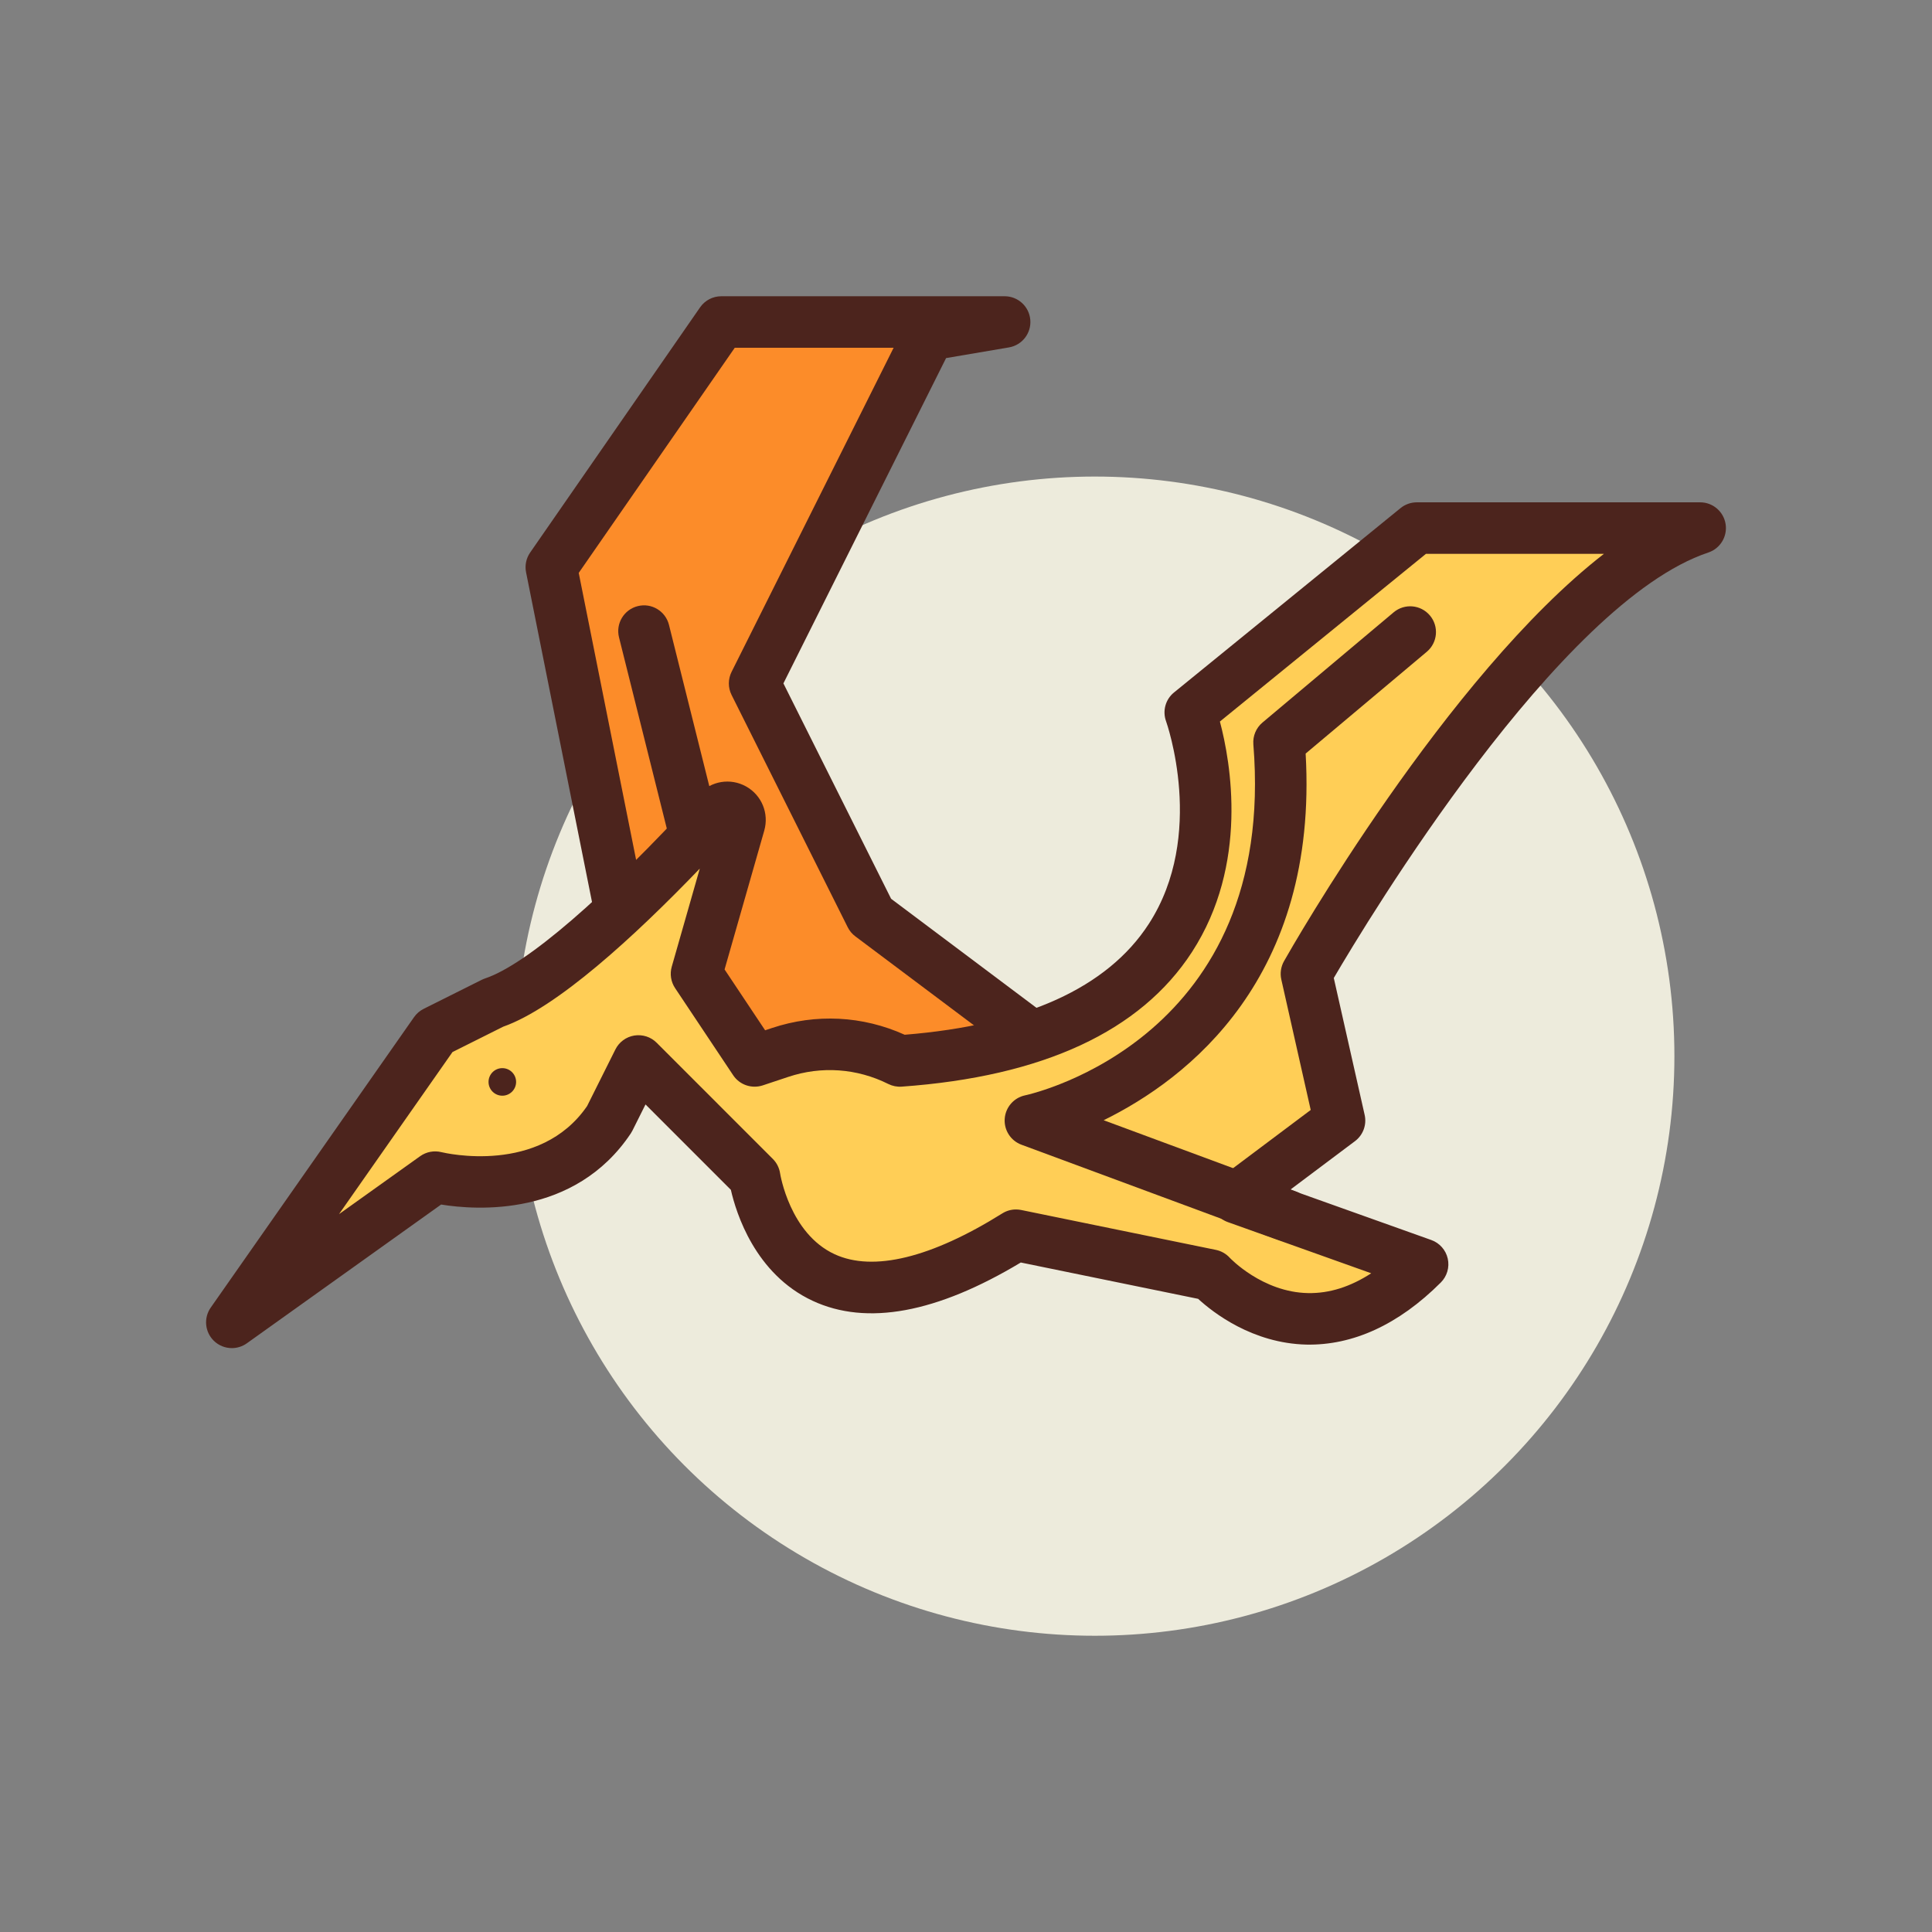 <svg id="dino27" enable-background="new 0 0 300 300" height="512" viewBox="0 0 300 300" width="512" xmlns="http://www.w3.org/2000/svg"><rect x="0" y="0" width="300" height="300" fill="#808080" stroke="none"/><circle cx="170" cy="164" fill="#edebdc" r="90"/><path d="m171.294 169.255-36.078-27.059-18.04-36.078 27.059-54.118 11.765-2h-44l-26.392 38.078 13.529 67.647 31.569 27.059z" fill="#fc8c29"/><path d="m130.707 186.785c-.941 0-1.867-.332-2.602-.963l-31.57-27.061c-.68-.582-1.145-1.375-1.32-2.252l-13.528-67.646c-.215-1.066.016-2.172.633-3.064l26.391-38.078c.75-1.078 1.976-1.721 3.289-1.721h44c2.078 0 3.812 1.592 3.984 3.664.176 2.07-1.266 3.932-3.312 4.279l-9.766 1.66-25.258 50.514 16.723 33.445 35.32 26.494c1.191.893 1.789 2.371 1.551 3.84s-1.273 2.684-2.684 3.154l-40.586 13.529c-.414.14-.839.206-1.265.206zm-27.918-33.199 28.801 24.688 31.195-10.398-29.969-22.48c-.5-.371-.902-.855-1.18-1.41l-18.039-36.078c-.562-1.127-.562-2.451 0-3.578l25.165-50.33h-24.668l-24.23 34.961z" fill="#4c241d"/><path d="m114.827 127.869c.569-1.99-1.922-3.395-3.321-1.869-8.675 9.464-25.251 26.503-34.918 29.726l-9.02 4.51-31.568 45.097 31.569-22.549s18.039 4.51 27.059-9.02l4.51-9.02 18.039 18.039s4.51 31.569 40.588 9.02l30.235 6.197s14.863 16.353 32.902-1.686l-28.902-10.314 16-12-5.137-22.784s34.078-60.196 61.137-69.216h-44l-35.176 28.627s18.039 49.608-45.098 54.118c-5.775-2.888-12.461-3.363-18.586-1.321l-3.963 1.321-9.02-13.529z" fill="#ffce56"/><g fill="#4c241d"><path d="m36 209.334c-1.023 0-2.043-.393-2.816-1.158-1.383-1.371-1.578-3.539-.461-5.135l31.57-45.1c.383-.547.895-.986 1.488-1.285l9.02-4.51c.168-.084.344-.156.523-.217 6.395-2.131 18.508-12.566 33.234-28.633 1.875-2.047 4.875-2.521 7.293-1.176 2.422 1.355 3.586 4.168 2.824 6.844v.004l-6.164 21.566 6.297 9.449 1.066-.355c6.824-2.273 14.094-1.896 20.605 1.047 18.727-1.512 31.473-7.295 37.898-17.201 8.953-13.805 2.75-31.305 2.688-31.48-.582-1.602-.09-3.395 1.234-4.469l35.176-28.627c.712-.582 1.607-.898 2.525-.898h44c1.961 0 3.633 1.422 3.949 3.359.312 1.936-.824 3.814-2.684 4.436-23.168 7.723-53.02 57.291-58.156 66.068l4.793 21.258c.348 1.537-.242 3.133-1.504 4.078l-10.043 7.535 21.891 7.812c1.293.461 2.258 1.551 2.559 2.889s-.105 2.738-1.074 3.707c-6.574 6.576-13.695 9.791-20.879 9.645-8.383-.199-14.492-4.979-16.805-7.104l-27.539-5.643c-13.055 7.848-23.918 9.857-32.309 5.953-8.949-4.16-11.895-13.643-12.711-17.24l-13.254-13.256-2.027 4.055c-.074.15-.156.293-.25.432-8.715 13.076-24.078 11.93-29.461 11.055l-30.172 21.551c-.699.498-1.512.744-2.324.744zm121.766-21.529c.27 0 .535.027.805.082l30.234 6.195c.828.17 1.586.6 2.156 1.229.035.037 5.051 5.35 12.16 5.48 3.336.053 6.543-.971 9.805-3.076l-22.27-7.947c-1.387-.496-2.391-1.713-2.609-3.168-.223-1.457.375-2.916 1.555-3.799l13.926-10.447-4.566-20.26c-.219-.969-.066-1.984.422-2.85 1.195-2.113 25.273-44.318 49.676-63.244h-27.637l-31.996 26.039c1.676 6.314 4.504 22.156-4.336 35.789-7.98 12.307-23.148 19.34-45.078 20.906-.719.053-1.43-.094-2.074-.412-4.863-2.432-10.383-2.822-15.531-1.104l-3.965 1.32c-1.715.562-3.594-.076-4.594-1.576l-9.02-13.529c-.652-.977-.84-2.189-.52-3.318l4.355-15.24c-10.199 10.605-22.215 21.619-30.523 24.547l-7.875 3.938-17.621 25.17 12.602-9c.953-.68 2.156-.906 3.293-.625.617.146 15.27 3.572 22.629-7.16l4.391-8.787c.574-1.15 1.668-1.955 2.938-2.162 1.293-.197 2.566.213 3.469 1.121l18.039 18.041c.613.611 1.008 1.406 1.133 2.262.012.078 1.488 9.328 8.48 12.543 5.977 2.754 14.984.555 26.027-6.35.639-.401 1.373-.608 2.12-.608zm-42.938-59.936h.039zm-3.848-1.096v.006z"/><path d="m199.832 192.756c-.461 0-.93-.082-1.391-.252l-39.832-14.754c-1.668-.617-2.727-2.264-2.598-4.039s1.414-3.252 3.152-3.623c1.594-.348 39.141-9.084 35.457-54.506-.102-1.289.422-2.551 1.414-3.385l20.367-17.113c1.691-1.422 4.211-1.207 5.637.49 1.422 1.691 1.203 4.213-.488 5.635l-18.812 15.805c2 34.854-18.305 50.514-31.363 56.934l29.848 11.057c2.07.766 3.129 3.068 2.359 5.139-.598 1.612-2.125 2.612-3.75 2.612z"/><path d="m107.996 134c-1.793 0-3.422-1.213-3.875-3.029l-8-32c-.539-2.145.766-4.316 2.91-4.852 2.137-.543 4.312.77 4.848 2.91l8 32c.539 2.145-.766 4.316-2.91 4.852-.325.082-.653.119-.973.119z"/><circle cx="78" cy="168" r="2.14"/></g></svg>